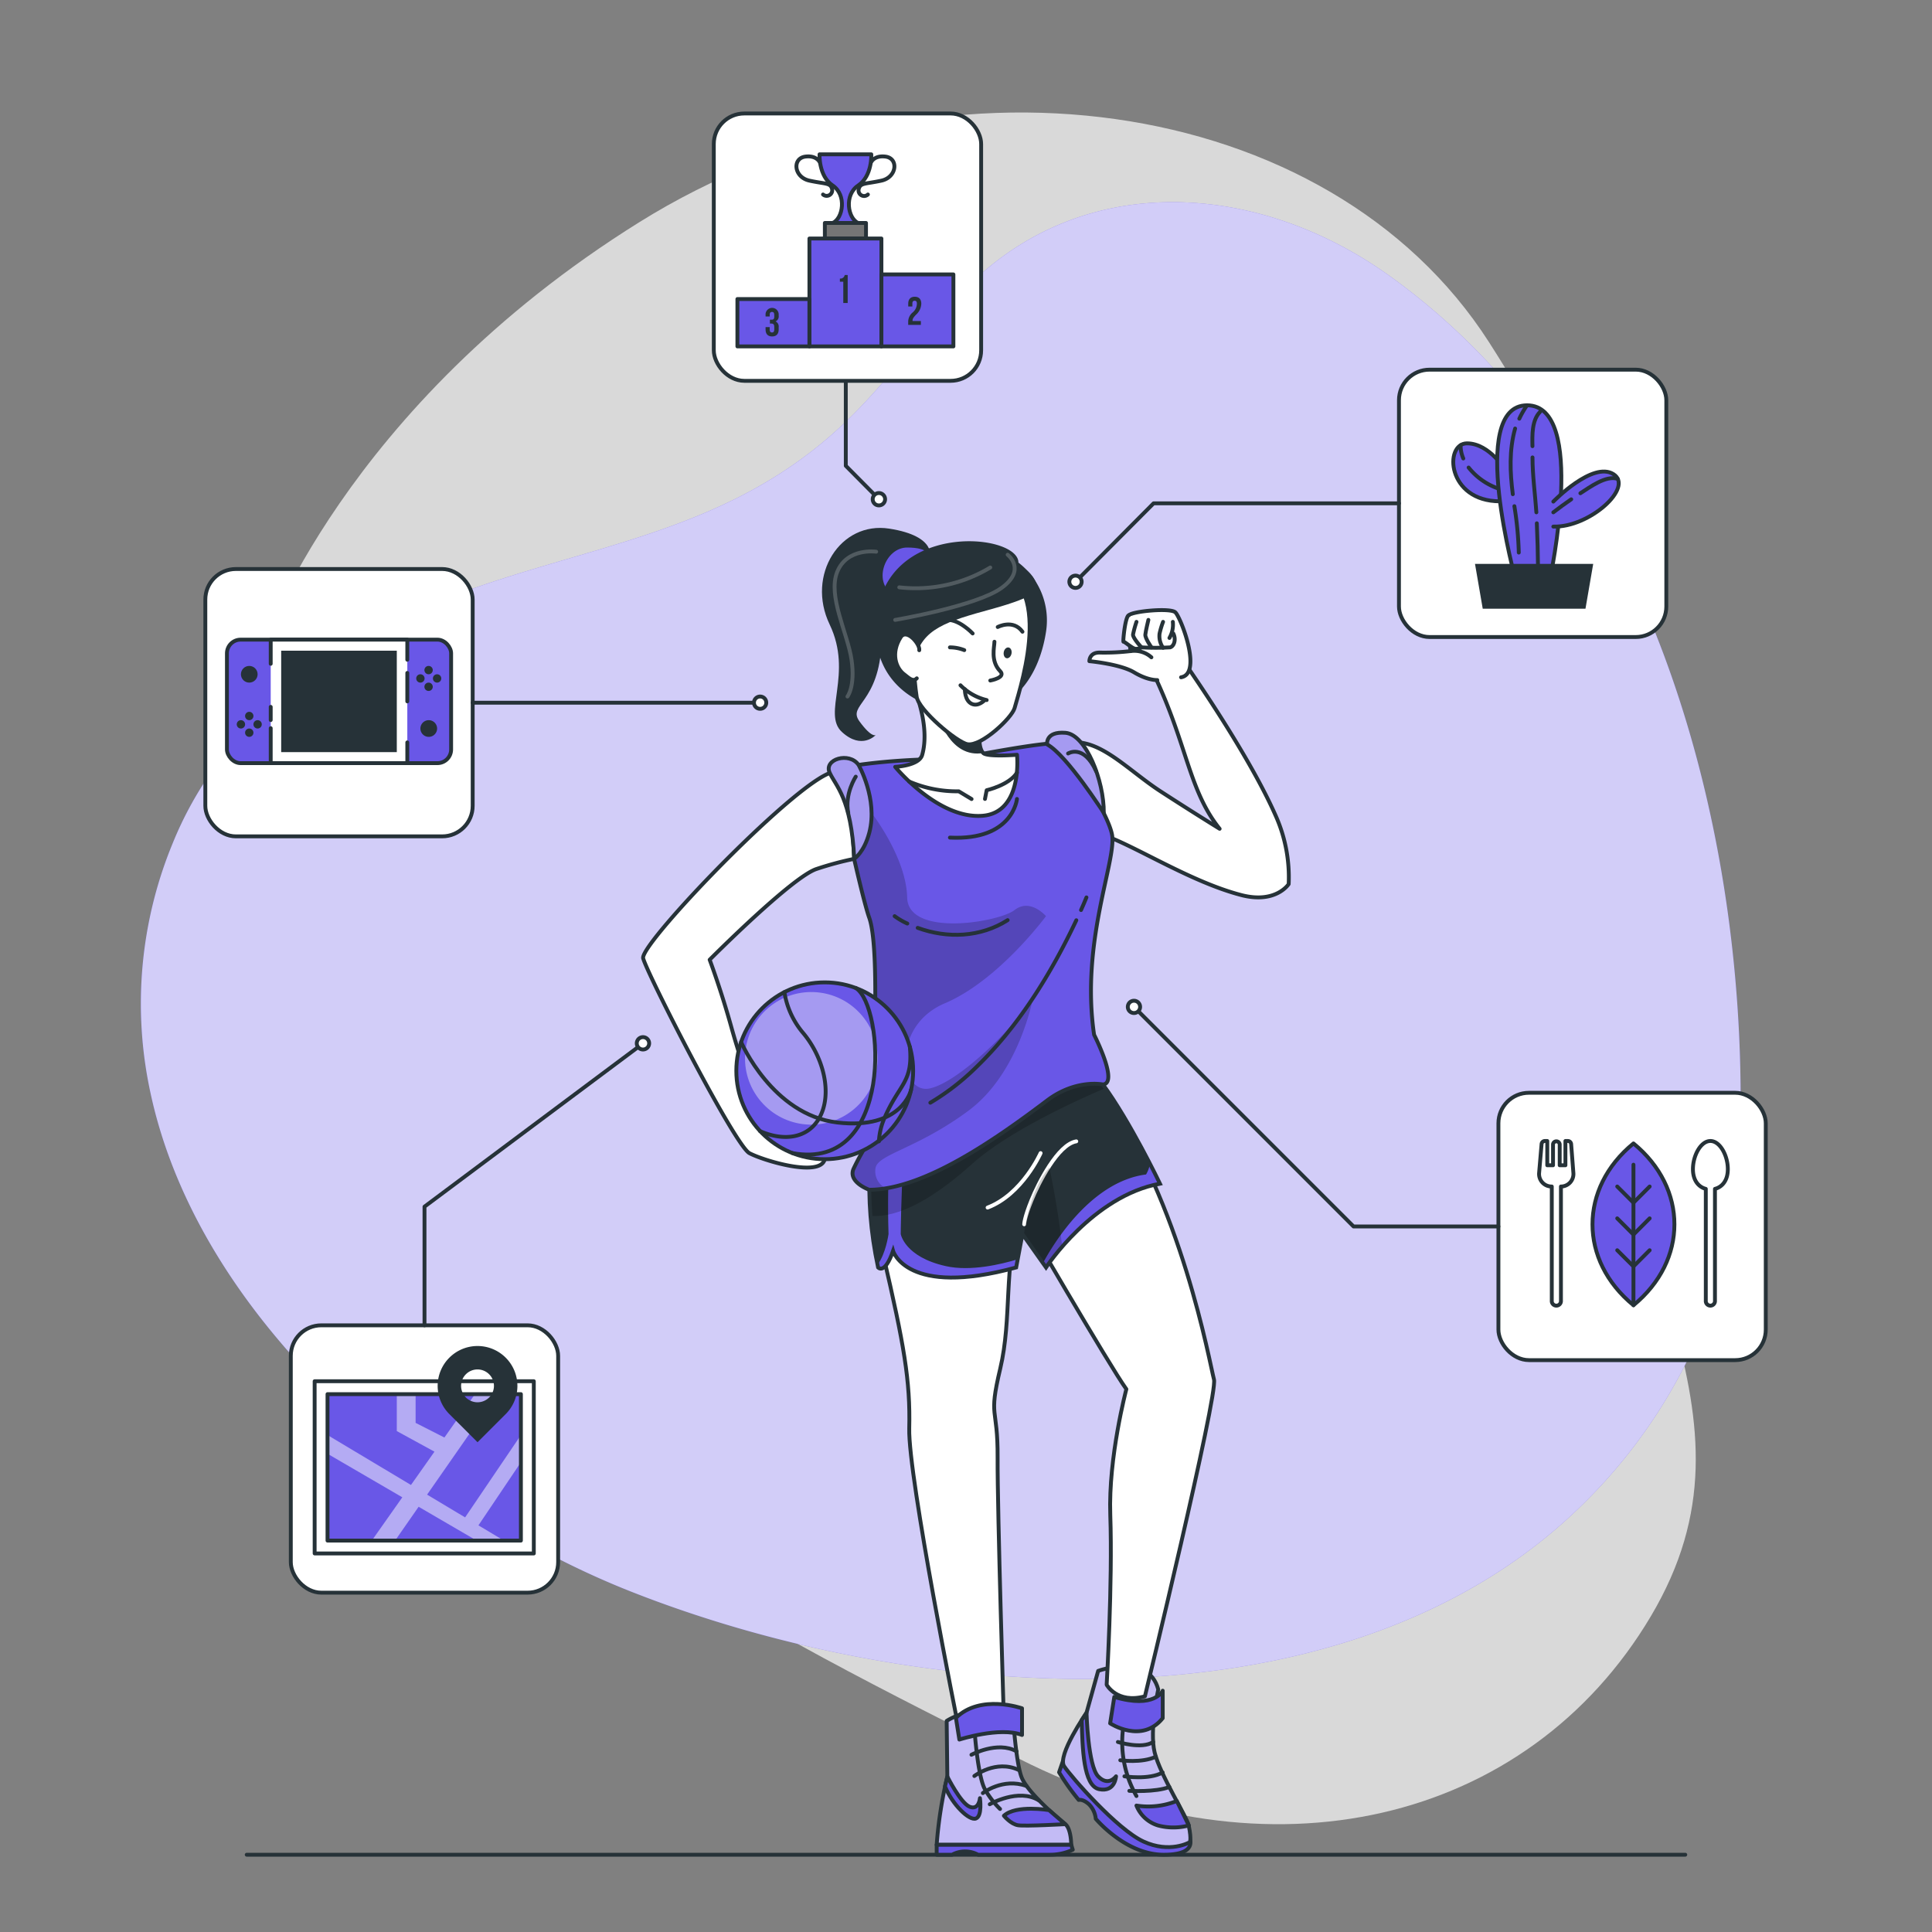 <svg xmlns="http://www.w3.org/2000/svg" xmlns:xlink="http://www.w3.org/1999/xlink" viewBox="0 0 500 500"><rect x="0" y="0" width="500" height="500" fill="#808080" stroke="none"/><defs><clipPath id="freepik--clip-path--inject-16"><rect x="90.84" y="354.72" width="37.9" height="50.05" transform="translate(489.53 269.96) rotate(90)" style="fill:#6957E7;stroke:#263238;stroke-linecap:round;stroke-linejoin:round"></rect></clipPath><clipPath id="freepik--clip-path-2--inject-16"><path d="M284.2,432.43s13-4.79,15.55,4.79c0,0-2.32,10.55-.93,16.31s8.38,16.79,8.82,18.89c.84,4.09.2,4.37.2,4.37s-5.09,2.94-11.92-.21-18.68-16.7-20.53-19.49,5.8-13.83,5.8-13.83Z" style="fill:#fff;stroke:#263238;stroke-linecap:round;stroke-linejoin:round"></path></clipPath><clipPath id="freepik--clip-path-3--inject-16"><path d="M235.31,267.16s-16.15,23.2-8.06,60.86c0,0,1.7,2,3.88-4.29,0,0,3.46,12.07,31.85,4.29l1.63-8.64,6.1,8.64s12.13-18.53,29.49-21.69c0,0-7.74-16.13-14.77-25.67l-5.84-17.45Z" style="fill:#263238;stroke:#263238;stroke-miterlimit:10"></path></clipPath><clipPath id="freepik--clip-path-4--inject-16"><path d="M245,445.38s5.54-3.95,17-3.16c0,0,.83,13.75,2.39,17.75s9.78,10.93,11.31,12.12,1.53,5.34,1.53,5.34H242.41a110.26,110.26,0,0,1,2.76-17.66Z" style="fill:#fff;stroke:#263238;stroke-linecap:round;stroke-linejoin:round"></path></clipPath><clipPath id="freepik--clip-path-5--inject-16"><path d="M274.65,192.39s11.83,17,13.13,23.55-8.19,27.72-4.63,51.85c0,0,6.44,12.56,2.28,12.87,0,0-7-1.5-14.48,4.17-12.51,9.45-31.62,23.08-46,23.08,0,0-5.68-2-4-5.54a62.76,62.76,0,0,1,4-7.12s3.54-47.87,0-57.76c-1.24-3.46-3.91-15.24-3.91-15.24-.55-16.67-4.38-23.29-4.38-23.29s9.86-2.54,30.84-2.58C247.53,196.38,270.87,191.69,274.65,192.39Z" style="fill:#6957E7;stroke:#263238;stroke-linecap:round;stroke-linejoin:round"></path></clipPath><clipPath id="freepik--clip-path-6--inject-16"><path d="M271,192.65s-.54-3.42,4.74-3,10,12.38,9.92,20.73C285.61,210.35,276.16,195.48,271,192.65Z" style="fill:#6957E7;stroke:#263238;stroke-linecap:round;stroke-linejoin:round"></path></clipPath><clipPath id="freepik--clip-path-7--inject-16"><path d="M221.08,222.25s2.56-1.64,3.9-6.78c2.27-8.7-2.78-17.51-2.78-17.51-2.4-3.46-9.07-1.49-7.49,2S220.29,206.47,221.08,222.25Z" style="fill:#6957E7;stroke:#263238;stroke-linecap:round;stroke-linejoin:round"></path></clipPath></defs><g id="freepik--background-simple--inject-16"><path d="M67.93,167.09s-27.88,72,11.3,144.5S199.11,422.39,263.7,455.14s131.66,16.8,163.53-36.84-11.84-91.93-11.9-168.42,11.45-96.74-30-161.36-143.06-78.93-219.9-31S67.93,167.09,67.93,167.09Z" style="fill:#fff;opacity:0.7"></path><path d="M38.92,282.72a108.62,108.62,0,0,1,5.78-64.5c11.56-28.56,36.37-48.85,64.18-60.69C149.28,140.32,189,140,221.79,106.28c10.13-10.4,18.64-22.31,29-32.49,30.52-30,75.19-26.4,108.55-2.58,69.59,49.69,94.62,148.11,90.75,229.47-1.74,36.51-19.17,70.49-46.76,94.45-62.4,54.18-168.36,45.06-240,16.78C109.83,390.82,51.47,341.62,38.92,282.72Z" style="fill:#6957E7"></path><path d="M38.92,282.72a108.62,108.62,0,0,1,5.78-64.5c11.56-28.56,36.37-48.85,64.18-60.69C149.28,140.32,189,140,221.79,106.28c10.13-10.4,18.64-22.31,29-32.49,30.52-30,75.19-26.4,108.55-2.58,69.59,49.69,94.62,148.11,90.75,229.47-1.74,36.51-19.17,70.49-46.76,94.45-62.4,54.18-168.36,45.06-240,16.78C109.83,390.82,51.47,341.62,38.92,282.72Z" style="fill:#fff;opacity:0.7"></path></g><g id="freepik--Floor--inject-16"><line x1="63.85" y1="480" x2="436.15" y2="480" style="fill:none;stroke:#263238;stroke-linecap:round;stroke-linejoin:round"></line></g><g id="freepik--Icons--inject-16"><polyline points="218.89 97.56 218.89 120.55 227.46 129.19" style="fill:none;stroke:#263238;stroke-linecap:round;stroke-linejoin:round"></polyline><path d="M229.06,129.19a1.6,1.6,0,1,1-1.6-1.59A1.6,1.6,0,0,1,229.06,129.19Z" style="fill:#fff;stroke:#263238;stroke-linecap:round;stroke-linejoin:round"></path><rect x="184.73" y="29.37" width="69.19" height="69.19" rx="7.9" style="fill:#fff;stroke:#263238;stroke-linecap:round;stroke-linejoin:round"></rect><rect x="362.05" y="95.67" width="69.19" height="69.19" rx="7.9" style="fill:#fff;stroke:#263238;stroke-linecap:round;stroke-linejoin:round"></rect><polyline points="362.05 130.26 298.55 130.26 278.34 150.56" style="fill:none;stroke:#263238;stroke-linecap:round;stroke-linejoin:round"></polyline><path d="M279.93,150.56a1.59,1.59,0,1,1-1.59-1.59A1.59,1.59,0,0,1,279.93,150.56Z" style="fill:#fff;stroke:#263238;stroke-linecap:round;stroke-linejoin:round"></path><rect x="387.79" y="282.81" width="69.19" height="69.19" rx="7.9" style="fill:#fff;stroke:#263238;stroke-linecap:round;stroke-linejoin:round"></rect><polyline points="387.79 317.41 350.3 317.41 293.47 260.58" style="fill:none;stroke:#263238;stroke-linecap:round;stroke-linejoin:round"></polyline><path d="M295.06,260.58a1.59,1.59,0,1,1-1.59-1.59A1.59,1.59,0,0,1,295.06,260.58Z" style="fill:#fff;stroke:#263238;stroke-linecap:round;stroke-linejoin:round"></path><rect x="75.26" y="342.99" width="69.19" height="69.19" rx="7.9" style="fill:#fff;stroke:#263238;stroke-linecap:round;stroke-linejoin:round"></rect><polyline points="109.86 342.99 109.86 312.28 166.43 270.02" style="fill:none;stroke:#263238;stroke-linecap:round;stroke-linejoin:round"></polyline><path d="M168,270a1.6,1.6,0,1,1-1.6-1.59A1.6,1.6,0,0,1,168,270Z" style="fill:#fff;stroke:#263238;stroke-linecap:round;stroke-linejoin:round"></path><rect x="53.14" y="147.26" width="69.19" height="69.19" rx="7.9" style="fill:#fff;stroke:#263238;stroke-linecap:round;stroke-linejoin:round"></rect><line x1="122.33" y1="181.86" x2="196.72" y2="181.86" style="fill:none;stroke:#263238;stroke-linecap:round;stroke-linejoin:round"></line><path d="M198.31,181.86a1.59,1.59,0,1,1-1.59-1.6A1.59,1.59,0,0,1,198.31,181.86Z" style="fill:#fff;stroke:#263238;stroke-linecap:round;stroke-linejoin:round"></path><rect x="58.73" y="165.54" width="58.02" height="31.96" rx="3.54" style="fill:#6957E7;stroke:#263238;stroke-linecap:round;stroke-linejoin:round"></rect><rect x="70.06" y="165.54" width="35.35" height="31.96" style="fill:#fff"></rect><line x1="70.06" y1="186.35" x2="70.06" y2="182.94" style="fill:#fff;stroke:#263238;stroke-linecap:round;stroke-linejoin:round"></line><polyline points="105.41 192.13 105.41 197.5 70.06 197.5 70.06 188.45" style="fill:none;stroke:#263238;stroke-linecap:round;stroke-linejoin:round"></polyline><line x1="105.41" y1="174.15" x2="105.41" y2="181.52" style="fill:#fff;stroke:#263238;stroke-linecap:round;stroke-linejoin:round"></line><polyline points="70.06 171.79 70.06 165.54 105.41 165.54 105.41 170.74" style="fill:none;stroke:#263238;stroke-linecap:round;stroke-linejoin:round"></polyline><path d="M113.12,188.54a2.16,2.16,0,1,1-2.16-2.16A2.16,2.16,0,0,1,113.12,188.54Z" style="fill:#263238"></path><path d="M112,173.42a1.08,1.08,0,1,1-1.08-1.08A1.08,1.08,0,0,1,112,173.42Z" style="fill:#263238"></path><path d="M112,177.74a1.08,1.08,0,1,1-1.08-1.08A1.08,1.08,0,0,1,112,177.74Z" style="fill:#263238"></path><path d="M113.12,176.66a1.08,1.08,0,0,1,0-2.16,1.08,1.08,0,0,1,0,2.16Z" style="fill:#263238"></path><path d="M108.8,176.66a1.08,1.08,0,0,1,0-2.16,1.08,1.08,0,0,1,0,2.16Z" style="fill:#263238"></path><circle cx="64.51" cy="174.5" r="2.16" style="fill:#263238"></circle><path d="M63.43,189.62a1.08,1.08,0,1,1,2.16,0,1.08,1.08,0,0,1-2.16,0Z" style="fill:#263238"></path><path d="M63.43,185.3a1.08,1.08,0,1,1,2.16,0,1.08,1.08,0,0,1-2.16,0Z" style="fill:#263238"></path><path d="M62.35,186.38a1.08,1.08,0,1,1-1.08,1.08A1.08,1.08,0,0,1,62.35,186.38Z" style="fill:#263238"></path><path d="M66.67,186.38a1.08,1.08,0,1,1-1.08,1.08A1.08,1.08,0,0,1,66.67,186.38Z" style="fill:#263238"></path><rect x="72.77" y="168.4" width="29.92" height="26.25" style="fill:#263238"></rect><path d="M389.82,122s-4.24-7.28-10.18-7.26-5.23,15,8.56,15Z" style="fill:#6957E7;stroke:#263238;stroke-linecap:round;stroke-linejoin:round"></path><path d="M392.37,150.56s-12.73-45.67,2.83-45.67,5.94,44.88,5.94,44.88Z" style="fill:#6957E7;stroke:#263238;stroke-linecap:round;stroke-linejoin:round"></path><path d="M402,129.81s10.18-10.5,15.56-7.1-6.22,13.85-15.56,13.57" style="fill:#6957E7;stroke:#263238;stroke-linecap:round;stroke-linejoin:round"></path><path d="M391.92,131a89,89,0,0,1,1.14,12" style="fill:none;stroke:#263238;stroke-linecap:round;stroke-linejoin:round"></path><path d="M392.11,110.9c-1.56,5.57-1.32,11.34-.6,17" style="fill:none;stroke:#263238;stroke-linecap:round;stroke-linejoin:round"></path><path d="M395.2,104.89a23,23,0,0,0-2,3.46" style="fill:none;stroke:#263238;stroke-linecap:round;stroke-linejoin:round"></path><path d="M397.73,135.43c.17,3.86.28,7.73.31,11.6" style="fill:none;stroke:#263238;stroke-linecap:round;stroke-linejoin:round"></path><path d="M396.61,118.38c0,4.76.68,9.47,1,14.21" style="fill:none;stroke:#263238;stroke-linecap:round;stroke-linejoin:round"></path><path d="M398.54,106.62c-2.12,2.18-2,6-1.94,8.85" style="fill:none;stroke:#263238;stroke-linecap:round;stroke-linejoin:round"></path><path d="M409,127.65c2.37-1.51,6.64-4.73,9.66-3.72" style="fill:none;stroke:#263238;stroke-linecap:round;stroke-linejoin:round"></path><path d="M402,132.59c1.51-1.17,3.06-2.29,4.63-3.37" style="fill:none;stroke:#263238;stroke-linecap:round;stroke-linejoin:round"></path><path d="M380.08,121a16.87,16.87,0,0,0,7.39,5.33" style="fill:none;stroke:#263238;stroke-linecap:round;stroke-linejoin:round"></path><path d="M378,115.23a8.58,8.58,0,0,0,.7,3.42" style="fill:none;stroke:#263238;stroke-linecap:round;stroke-linejoin:round"></path><polygon points="410.32 157.53 383.73 157.53 381.73 145.94 412.32 145.94 410.32 157.53" style="fill:#263238"></polygon><path d="M225.11,42.75s.5-2.63,4-2.23,3.06,5.34-1,6.23-5.4.53-5.84,2.06a1.44,1.44,0,0,0,2.34,1.53" style="fill:none;stroke:#263238;stroke-linecap:round;stroke-linejoin:round"></path><path d="M212.48,42.75s-.5-2.63-4-2.23-3.07,5.34,1,6.23,5.4.53,5.83,2.06A1.44,1.44,0,0,1,213,50.34" style="fill:none;stroke:#263238;stroke-linecap:round;stroke-linejoin:round"></path><path d="M222.1,48c3.68-2.46,3.39-8.06,3.39-8.06H212.1s-.29,5.6,3.39,8.06,2.71,8.51,0,9.72h6.61C219.39,56.49,218.41,50.45,222.1,48Z" style="fill:#6957E7;stroke:#263238;stroke-linecap:round;stroke-linejoin:round"></path><rect x="213.47" y="57.7" width="10.65" height="4.03" style="fill:#757575;stroke:#263238;stroke-linecap:round;stroke-linejoin:round"></rect><rect x="209.48" y="61.73" width="18.63" height="27.92" style="fill:#6957E7;stroke:#263238;stroke-linecap:round;stroke-linejoin:round"></rect><rect x="228.11" y="71.02" width="18.63" height="18.63" style="fill:#6957E7;stroke:#263238;stroke-linecap:round;stroke-linejoin:round"></rect><rect x="190.84" y="77.39" width="18.63" height="12.26" style="fill:#6957E7;stroke:#263238;stroke-linecap:round;stroke-linejoin:round"></rect><path d="M217.36,72.09a1.12,1.12,0,0,0,1.25-.91h.77v7.23h-1.14V72.9h-.88Z" style="fill:#263238"></path><path d="M236.71,77.83c-.36,0-.59.2-.59.72v.77h-1.07v-.7c0-1.16.58-1.82,1.69-1.82s1.69.66,1.69,1.82a4,4,0,0,1-1.4,2.86c-.67.72-.86,1.06-.86,1.45a.76.76,0,0,0,0,.15h2.15v1h-3.28v-.89a3.15,3.15,0,0,1,1.13-2.31,3,3,0,0,0,1.12-2.26C237.3,78,237.07,77.83,236.71,77.83Z" style="fill:#263238"></path><path d="M200.38,81.55c0-.65-.23-.82-.59-.82s-.59.19-.59.71v.47h-1.07v-.4a1.7,1.7,0,1,1,3.39,0v.19a1.4,1.4,0,0,1-.8,1.48v0a1.46,1.46,0,0,1,.8,1.51v.56c0,1.16-.58,1.82-1.7,1.82s-1.69-.66-1.69-1.82v-.6h1.07v.68c0,.51.23.71.59.71s.59-.18.59-.82v-.57c0-.67-.23-.91-.74-.91h-.39v-1h.45c.42,0,.68-.18.68-.76Z" style="fill:#263238"></path><rect x="81.43" y="357.46" width="56.72" height="44.57" style="fill:none;stroke:#263238;stroke-linecap:round;stroke-linejoin:round"></rect><rect x="90.84" y="354.72" width="37.9" height="50.05" transform="translate(489.53 269.96) rotate(90)" style="fill:#6957E7"></rect><g style="clip-path:url(#freepik--clip-path--inject-16)"><polygon points="134.81 378.43 134.81 371.39 120.37 392.7 110.53 386.81 128.64 360.8 122.92 360.8 115.01 372.03 107.56 368.24 107.56 360.8 102.69 360.8 102.69 370.36 112.44 375.69 106.36 384.31 84.76 371.39 84.76 376.23 104.12 387.5 96.23 398.7 102.25 398.7 108.34 389.95 123.36 398.7 130.4 398.7 123.82 394.76 134.81 378.43" style="fill:#fff;opacity:0.5"></polygon></g><rect x="90.84" y="354.72" width="37.9" height="50.05" transform="translate(489.53 269.96) rotate(90)" style="fill:none;stroke:#263238;stroke-linecap:round;stroke-linejoin:round"></rect><path d="M130.88,351.37h0a10.31,10.31,0,0,0-14.59,0h0a10.31,10.31,0,0,0,0,14.59l7.3,7.29,7.29-7.29A10.31,10.31,0,0,0,130.88,351.37Zm-4.29,10.29h0a4.25,4.25,0,1,1,0-6h0A4.24,4.24,0,0,1,126.59,361.66Z" style="fill:#263238"></path><path d="M422.74,295.92h0c-14.14,11.56-14.14,30.31,0,41.87h0C436.87,326.23,436.87,307.48,422.74,295.92Z" style="fill:#6957E7;stroke:#263238;stroke-linecap:round;stroke-linejoin:round"></path><line x1="422.74" y1="337.79" x2="422.74" y2="301.42" style="fill:none;stroke:#263238;stroke-linecap:round;stroke-linejoin:round"></line><polyline points="426.93 307.07 422.74 311.26 418.54 307.07" style="fill:none;stroke:#263238;stroke-linecap:round;stroke-linejoin:round"></polyline><polyline points="426.93 315.31 422.74 319.51 418.54 315.31" style="fill:none;stroke:#263238;stroke-linecap:round;stroke-linejoin:round"></polyline><polyline points="426.93 323.56 422.74 327.75 418.54 323.56" style="fill:none;stroke:#263238;stroke-linecap:round;stroke-linejoin:round"></polyline><path d="M447.16,302.57c0-3.47-2-7.28-4.51-7.28s-4.52,3.81-4.52,7.28c0,2.89,1.42,4.61,3.33,5.11V336.6a1.19,1.19,0,1,0,2.37,0V307.68C445.75,307.18,447.16,305.46,447.16,302.57Z" style="fill:none;stroke:#263238;stroke-linecap:round;stroke-linejoin:round"></path><path d="M406.61,296.08a.86.86,0,0,0-.86-.79h-.62v6.28h-1.48v-5.42a.87.87,0,0,0-1.73,0v5.42h-1.49v-6.28h-.61a.86.86,0,0,0-.86.79l-.64,7.48a3.24,3.24,0,0,0,3.22,3.51h.06V336.6a1.19,1.19,0,1,0,2.37,0V307.07h0a3.24,3.24,0,0,0,3.22-3.51Z" style="fill:none;stroke:#263238;stroke-linecap:round;stroke-linejoin:round"></path></g><g id="freepik--Character--inject-16"><path d="M275.09,455.74l-1,2.93a59.22,59.22,0,0,0,5.08,7.15s1-.33,2.65,1.12a6.13,6.13,0,0,1,1.76,3.76s7.63,9.17,17.33,9.3,6.77-4.75,6.77-4.75Z" style="fill:#6957E7;stroke:#263238;stroke-linecap:round;stroke-linejoin:round"></path><path d="M284.2,432.43s13-4.79,15.55,4.79c0,0-2.32,10.55-.93,16.31s8.38,16.79,8.82,18.89c.84,4.09.2,4.37.2,4.37s-5.09,2.94-11.92-.21-18.68-16.7-20.53-19.49,5.8-13.83,5.8-13.83Z" style="fill:#fff"></path><g style="clip-path:url(#freepik--clip-path-2--inject-16)"><path d="M284.2,432.43s13-4.79,15.55,4.79c0,0-2.32,10.55-.93,16.31s8.38,16.79,8.82,18.89c.84,4.09.2,4.37.2,4.37s-5.09,2.94-11.92-.21-18.68-16.7-20.53-19.49,5.8-13.83,5.8-13.83Z" style="fill:#6957E7;opacity:0.4"></path></g><path d="M284.2,432.43s13-4.79,15.55,4.79c0,0-2.32,10.55-.93,16.31s8.38,16.79,8.82,18.89c.84,4.09.2,4.37.2,4.37s-5.09,2.94-11.92-.21-18.68-16.7-20.53-19.49,5.8-13.83,5.8-13.83Z" style="fill:none;stroke:#263238;stroke-linecap:round;stroke-linejoin:round"></path><path d="M281.19,443.26s.35,13.67,3,16.45,4.64,0,4.64,0-.23,4.17-4.37,3.33-4.31-10.74-4.52-17.86Z" style="fill:#6957E7;stroke:#263238;stroke-linecap:round;stroke-linejoin:round"></path><path d="M290.85,446a28.23,28.23,0,0,0,3.26,18.81" style="fill:none;stroke:#263238;stroke-linecap:round;stroke-linejoin:round"></path><path d="M294.11,467.28a8.76,8.76,0,0,0,5.56,5.14,15.47,15.47,0,0,0,8,0l-3.12-6.33A19.88,19.88,0,0,1,294.11,467.28Z" style="fill:#6957E7;stroke:#263238;stroke-linecap:round;stroke-linejoin:round"></path><path d="M292.27,463.47s6.8.4,10.35-1" style="fill:none;stroke:#263238;stroke-linecap:round;stroke-linejoin:round"></path><path d="M291,459.71s6.35,1,9.9-1" style="fill:none;stroke:#263238;stroke-linecap:round;stroke-linejoin:round"></path><path d="M289.93,455.55s5.57.81,9.2-.92" style="fill:none;stroke:#263238;stroke-linecap:round;stroke-linejoin:round"></path><path d="M289.31,450.82s6.19,1.95,9.13,0" style="fill:none;stroke:#263238;stroke-linecap:round;stroke-linejoin:round"></path><path d="M288.38,439.16,287.3,446s8.19,5.41,13.61-1.34l0-7.11S298.88,442.31,288.38,439.16Z" style="fill:#6957E7;stroke:#263238;stroke-linecap:round;stroke-linejoin:round"></path><path d="M235.31,267.16s-12,34.93-6.69,57.82,7,32.28,6.69,44.72S248,446.81,248,446.81h11.86s-1.76-56-1.68-69.57-2.45-9.86.67-23,.8-26.38,5.12-40.62c0,0,23.31,40.09,27.53,45.89,0,0-4.69,17.61-4.16,32.58.61,17.53-.94,43.92-.94,43.92s2.65,4.95,9.9,3c0,0,18.94-78.11,17.88-82s-8.44-46.14-28.71-74.19c0,0-3.46-11.94-5.84-19.58Z" style="fill:#fff;stroke:#263238;stroke-linecap:round;stroke-linejoin:round"></path><path d="M235.31,267.16s-16.15,23.2-8.06,60.86c0,0,1.7,2,3.88-4.29,0,0,3.46,12.07,31.85,4.29l1.63-8.64,6.1,8.64s12.13-18.53,29.49-21.69c0,0-7.74-16.13-14.77-25.67l-5.84-17.45Z" style="fill:#263238"></path><g style="clip-path:url(#freepik--clip-path-3--inject-16)"><path d="M265.06,316.85s0-1.56,1.87-6.17c1.79-4.46,6.86-14.51,11.61-15.3" style="fill:none;stroke:#fff;stroke-linecap:round;stroke-linejoin:round"></path><path d="M269.31,298.42s-4.75,10.68-13.72,14.1" style="fill:none;stroke:#fff;stroke-linecap:round;stroke-linejoin:round"></path><path d="M263.38,325.9,263,328c-28.39,7.78-31.85-4.28-31.85-4.28C229,330,227.25,328,227.25,328c-.05-.23-.1-.47-.14-.7,2.16-2.84,2.84-7.93,2.84-7.93-1-32.64,4.74-43.89,4.74-43.89h3.17c-4.55,7.74-4.75,43.89-4.75,43.89s1,5.93,11.67,8.3C251.16,329.11,259.15,327.19,263.38,325.9Z" style="fill:#6957E7"></path><path d="M300.21,306.33C282.84,309.5,270.72,328,270.72,328l-.8-1.12h0c2.48-4.61,12.24-21.07,26.68-22.93a7.79,7.79,0,0,0,1-2.79C299.22,304.26,300.21,306.33,300.21,306.33Z" style="fill:#6957E7"></path><path d="M271.58,302.15s2.22,10.2,3.3,20.52a54.24,54.24,0,0,0-4.16,5.35l-5.78-8.18C265.54,315.35,267.19,307.22,271.58,302.15Z" style="opacity:0.2"></path><path d="M286.1,281.57c-7.32,3.13-25.17,11.23-34.46,19.6s-18.66,14.1-26.36,13.49c-2.35-29.71,10-47.49,10-47.49l44.28-4,5.85,17.45Z" style="opacity:0.2"></path></g><path d="M235.31,267.16s-16.15,23.2-8.06,60.86c0,0,1.7,2,3.88-4.29,0,0,3.46,12.07,31.85,4.29l1.63-8.64,6.1,8.64s12.13-18.53,29.49-21.69c0,0-7.74-16.13-14.77-25.67l-5.84-17.45Z" style="fill:none;stroke:#263238;stroke-miterlimit:10"></path><path d="M245,445.38s5.54-3.95,17-3.16c0,0,.83,13.75,2.39,17.75s9.78,10.93,11.31,12.12,1.53,5.34,1.53,5.34H242.41a110.26,110.26,0,0,1,2.76-17.66Z" style="fill:#fff"></path><g style="clip-path:url(#freepik--clip-path-4--inject-16)"><path d="M245,445.38s5.54-3.95,17-3.16c0,0,.83,13.75,2.39,17.75s9.78,10.93,11.31,12.12,1.53,5.34,1.53,5.34H242.41a110.26,110.26,0,0,1,2.76-17.66Z" style="fill:#6957E7;opacity:0.4"></path></g><path d="M245,445.38s5.54-3.95,17-3.16c0,0,.83,13.75,2.39,17.75s9.78,10.93,11.31,12.12,1.53,5.34,1.53,5.34H242.41a110.26,110.26,0,0,1,2.76-17.66Z" style="fill:none;stroke:#263238;stroke-linecap:round;stroke-linejoin:round"></path><path d="M245.17,459.77s3.43,6.91,5.81,7.83,2.63-2.24,2.63-2.24.66,4.62-1.05,5.27-6.09-3.59-8-8.32Z" style="fill:#6957E7;stroke:#263238;stroke-linecap:round;stroke-linejoin:round"></path><path d="M252.16,447.16s.83,12.66,2.79,16a23.13,23.13,0,0,0,3.86,5" style="fill:none;stroke:#263238;stroke-linecap:round;stroke-linejoin:round"></path><path d="M259.81,469.91s1.75,2.18,3.69,2.47,12.19-.29,12.19-.29l-4.18-3.62S263,467,259.81,469.91Z" style="fill:#6957E7;stroke:#263238;stroke-linecap:round;stroke-linejoin:round"></path><path d="M256.15,466.94s7.43-4.26,12.71-1" style="fill:none;stroke:#263238;stroke-linecap:round;stroke-linejoin:round"></path><path d="M254.36,464.05s5.18-4.05,11.3-1.83" style="fill:none;stroke:#263238;stroke-linecap:round;stroke-linejoin:round"></path><path d="M252.16,459.63s5.58-4.33,11.46-1.57" style="fill:none;stroke:#263238;stroke-linecap:round;stroke-linejoin:round"></path><path d="M251.41,454.13s6.76-3.64,11.68-.88" style="fill:none;stroke:#263238;stroke-linecap:round;stroke-linejoin:round"></path><path d="M242.41,477.43V480h4a7,7,0,0,1,6.7,0h18.79a13.6,13.6,0,0,0,5.73-1.29l-.39-1.28Z" style="fill:#6957E7;stroke:#263238;stroke-linecap:round;stroke-linejoin:round"></path><path d="M247.39,444.59l.89,5.61s10.45-3.39,16.22-1.19v-6.9S253.75,438.33,247.39,444.59Z" style="fill:#6957E7;stroke:#263238;stroke-linecap:round;stroke-linejoin:round"></path><path d="M216.86,200c-4.85-4-51.4,44.05-50.41,48s23.74,48.46,27.5,50.44,18.35,6.34,19.49,1.58l-14.33-7.69S194,282.72,189.32,266c-2.66-9.64-5.66-17.62-5.66-17.62s21.36-21.48,27.69-23.5a84.07,84.07,0,0,1,9.73-2.62S223.36,205.38,216.86,200Z" style="fill:#fff;stroke:#263238;stroke-linecap:round;stroke-linejoin:round"></path><path d="M274.65,192.72c8.8-3.11,16.43,6.06,25.73,12.1,8.35,5.42,15.26,9.67,15.26,9.67-8.64-10.78-8.41-23.75-19.1-44.12l6.82-3.42s18.83,26.06,26.81,44.21a39,39,0,0,1,3.34,17.64s-3.31,5.18-12.28,2.84c-14.23-3.69-30.07-14.48-38-16.24Z" style="fill:#fff;stroke:#263238;stroke-linecap:round;stroke-linejoin:round"></path><path d="M274.65,192.39s11.83,17,13.13,23.55-8.19,27.72-4.63,51.85c0,0,6.44,12.56,2.28,12.87,0,0-7-1.5-14.48,4.17-12.51,9.45-31.62,23.08-46,23.08,0,0-5.68-2-4-5.54a62.76,62.76,0,0,1,4-7.12s3.54-47.87,0-57.76c-1.24-3.46-3.91-15.24-3.91-15.24-.55-16.67-4.38-23.29-4.38-23.29s9.86-2.54,30.84-2.58C247.53,196.38,270.87,191.69,274.65,192.39Z" style="fill:#6957E7"></path><g style="clip-path:url(#freepik--clip-path-5--inject-16)"><path d="M267.33,258.29s-3.52,19.42-16.72,29.18-23.11,11.16-24,14.68a4.91,4.91,0,0,0,2.67,5.39,27,27,0,0,1-4.32.37s-5.68-2-4-5.54a64.55,64.55,0,0,1,4-7.12s3.55-47.86,0-57.75c-1.24-3.47-3.9-15.24-3.9-15.24a94.78,94.78,0,0,0-.86-10.25,17.16,17.16,0,0,1,5.34-1.65s9,11.5,9.23,21.89,23.73,6.44,27.8,3.27,8.13,1.58,8.13,1.58-12.22,16.64-26.2,22.56-11.59,23.85-3.75,22S263.08,265.14,267.33,258.29Z" style="opacity:0.2"></path></g><path d="M274.65,192.39s11.83,17,13.13,23.55-8.19,27.72-4.63,51.85c0,0,6.44,12.56,2.28,12.87,0,0-7-1.5-14.48,4.17-12.51,9.45-31.62,23.08-46,23.08,0,0-5.68-2-4-5.54a62.76,62.76,0,0,1,4-7.12s3.54-47.87,0-57.76c-1.24-3.46-3.91-15.24-3.91-15.24-.55-16.67-4.38-23.29-4.38-23.29s9.86-2.54,30.84-2.58C247.53,196.38,270.87,191.69,274.65,192.39Z" style="fill:none;stroke:#263238;stroke-linecap:round;stroke-linejoin:round"></path><path d="M271,192.65s-.54-3.42,4.74-3,10,12.38,9.92,20.73C285.61,210.35,276.16,195.48,271,192.65Z" style="fill:#6957E7"></path><g style="clip-path:url(#freepik--clip-path-6--inject-16)"><path d="M271,192.65s-.54-3.42,4.74-3,10,12.38,9.92,20.73C285.61,210.35,276.16,195.48,271,192.65Z" style="fill:#fff;opacity:0.4"></path></g><path d="M271,192.65s-.54-3.42,4.74-3,10,12.38,9.92,20.73C285.61,210.35,276.16,195.48,271,192.65Z" style="fill:none;stroke:#263238;stroke-linecap:round;stroke-linejoin:round"></path><path d="M221.08,222.25s2.56-1.64,3.9-6.78c2.27-8.7-2.78-17.51-2.78-17.51-2.4-3.46-9.07-1.49-7.49,2S220.29,206.47,221.08,222.25Z" style="fill:#6957E7"></path><g style="clip-path:url(#freepik--clip-path-7--inject-16)"><path d="M221.08,222.25s2.56-1.64,3.9-6.78c2.27-8.7-2.78-17.51-2.78-17.51-2.4-3.46-9.07-1.49-7.49,2S220.29,206.47,221.08,222.25Z" style="fill:#fff;opacity:0.4"></path></g><path d="M221.08,222.25s2.56-1.64,3.9-6.78c2.27-8.7-2.78-17.51-2.78-17.51-2.4-3.46-9.07-1.49-7.49,2S220.29,206.47,221.08,222.25Z" style="fill:none;stroke:#263238;stroke-linecap:round;stroke-linejoin:round"></path><path d="M278.55,238.16C272,252,263.6,265.68,252.45,276.38a62.06,62.06,0,0,1-11.68,9" style="fill:none;stroke:#263238;stroke-linecap:round;stroke-linejoin:round"></path><path d="M281.17,232.25c-.44,1.1-.92,2.19-1.4,3.27" style="fill:none;stroke:#263238;stroke-linecap:round;stroke-linejoin:round"></path><path d="M237.5,240.13c7.69,2.8,16.26,2.48,23.28-2" style="fill:none;stroke:#263238;stroke-linecap:round;stroke-linejoin:round"></path><path d="M231.53,237.1a18.23,18.23,0,0,0,3.28,1.91" style="fill:none;stroke:#263238;stroke-linecap:round;stroke-linejoin:round"></path><path d="M263.19,206.77s-1,10.81-17.35,10" style="fill:none;stroke:#263238;stroke-linecap:round;stroke-linejoin:round"></path><path d="M221.47,201s-2.95,4.45-1.94,9.39" style="fill:none;stroke:#263238;stroke-linecap:round;stroke-linejoin:round"></path><path d="M276.42,195s4-2.58,7.26,4.59" style="fill:none;stroke:#263238;stroke-linecap:round;stroke-linejoin:round"></path><circle cx="213.44" cy="277.12" r="22.88" style="fill:#6957E7;stroke:#263238;stroke-linecap:round;stroke-linejoin:round"></circle><circle cx="209.96" cy="273.91" r="17.16" transform="translate(-127.4 201.15) rotate(-40.36)" style="fill:#fff;opacity:0.4"></circle><path d="M191.8,269.68s8.08,18.84,24.89,20.82,19.1-8.48,19.1-8.48" style="fill:none;stroke:#263238;stroke-linecap:round;stroke-linejoin:round"></path><path d="M221.47,255.69c7.44,4.57,10,47.6-16.39,42.73" style="fill:none;stroke:#263238;stroke-linecap:round;stroke-linejoin:round"></path><path d="M203,256.75a21.52,21.52,0,0,0,4.7,10.41c5.41,6.33,7.9,16,4.26,22.3-2.8,4.88-8.71,6.13-15.26,3.28" style="fill:none;stroke:#263238;stroke-linecap:round;stroke-linejoin:round"></path><path d="M235.47,270.93c.85,9.28-2.78,9.59-6.53,18.32a17.52,17.52,0,0,0-1.48,6.13" style="fill:none;stroke:#263238;stroke-linecap:round;stroke-linejoin:round"></path><path d="M254.27,211.12c-11.53.92-22.6-12.66-22.6-12.66s6.25-.26,7-3.12c2.52-9-3.7-20.92-3.7-20.92s27.57,3,22.23,8.87a15.81,15.81,0,0,0-2.49,3.57c-2,4-1.1,7.18-.27,8a1.25,1.25,0,0,0,.19.15c1.61.9,8.57.32,8.57.32S264.79,210.28,254.27,211.12Z" style="fill:#fff;stroke:#263238;stroke-linecap:round;stroke-linejoin:round"></path><path d="M235.3,202.26a31.18,31.18,0,0,0,12.82,2.53l3.32,2" style="fill:none;stroke:#263238;stroke-linecap:round;stroke-linejoin:round"></path><path d="M254.91,206.77l.44-2.26s5.81-1.31,7.84-4.54" style="fill:none;stroke:#263238;stroke-linecap:round;stroke-linejoin:round"></path><path d="M254.48,194.87c-8.64,1.52-11.74-9.65-11.74-9.65s6.94-1.47,12,1.64C252.74,190.84,253.65,194,254.48,194.87Z" style="fill:#263238"></path><path d="M240.62,144.52s2.18-5.73-10.48-7.71-21.56,12-15.43,24.8-2,23.07,3.17,27.82,8.76.79,8.76.79-1,.86-4.21-3.53,5.14-4.59,5.73-20.61,8.25-11.67,8.25-11.67Z" style="fill:#263238"></path><path d="M240.77,143.56s.06-2.36-6-2.36-9.59,9.23-4.19,12.92S240.77,143.56,240.77,143.56Z" style="fill:#6957E7;stroke:#263238;stroke-linecap:round;stroke-linejoin:round"></path><path d="M263.57,145.6a18.85,18.85,0,0,1,7.14,17.89c-1.8,11.69-8.77,22.18-22.59,20.79S224,173.5,227.25,157.19C231.67,135,263.57,138.21,263.57,145.6Z" style="fill:#263238"></path><path d="M254.77,145.84c18.84,2.78,9.75,30.53,7.8,37.42-.72,2.55-8.65,10-12.2,9.34-2.77-.53-12.64-8.85-13.14-12.3C235.89,171.12,233.58,142.72,254.77,145.84Z" style="fill:#fff;stroke:#263238;stroke-linecap:round;stroke-linejoin:round"></path><path d="M257.36,166.08c0,1.3-1.08,5,1.47,7.61,1.65,1.68-2.55,2.43-2.55,2.43" style="fill:none;stroke:#263238;stroke-linecap:round;stroke-linejoin:round"></path><path d="M258.21,162.27s4-2.11,6.4,1.22" style="fill:none;stroke:#263238;stroke-linecap:round;stroke-linejoin:round"></path><path d="M251.72,163.94s-3.93-4.17-7.2-3.41" style="fill:none;stroke:#263238;stroke-linecap:round;stroke-linejoin:round"></path><path d="M261.78,169.15c-.15.76-.72,1.3-1.27,1.2s-.88-.82-.74-1.59.72-1.3,1.27-1.19S261.93,168.38,261.78,169.15Z" style="fill:#263238"></path><path d="M249.55,168.25a10.27,10.27,0,0,0-3.71-.71" style="fill:none;stroke:#263238;stroke-linecap:round;stroke-linejoin:round"></path><path d="M248.57,177.35a14.18,14.18,0,0,0,6.78,3.83" style="fill:none;stroke:#263238;stroke-linecap:round;stroke-linejoin:round"></path><path d="M249.71,178.38s-.1,2.83,1.7,3.74,3.5-1,3.5-1" style="fill:none;stroke:#263238;stroke-linecap:round;stroke-linejoin:round"></path><path d="M268.48,152.45s.34,1.82-11.76,5.15c-11.71,3.21-18.26,5.13-19.93,13.22,0,0-4.21-6.16-4.06-12.87s7-15.69,21.51-14.23S268.48,152.45,268.48,152.45Z" style="fill:#263238"></path><path d="M237.9,168.28c.29-1.53-3.28-5.76-4.81-3.36-2.59,4.11-1.26,8,.95,9.63,1,.74,2.2,2.08,3.22,1" style="fill:#fff;stroke:#263238;stroke-linecap:round;stroke-linejoin:round"></path><path d="M260.78,143.56s5,3.85-1.57,8.59-27.54,8.28-27.54,8.28" style="fill:none;stroke:#fff;stroke-linecap:round;stroke-linejoin:round;opacity:0.2"></path><path d="M256.28,146.87A37.41,37.41,0,0,1,232.73,152" style="fill:none;stroke:#fff;stroke-linecap:round;stroke-linejoin:round;opacity:0.2"></path><path d="M226.75,142.78s-7.49-1.1-10.06,5.18,2.72,16,3.7,22.86-1.07,9.44-1.07,9.44" style="fill:none;stroke:#fff;stroke-linecap:round;stroke-linejoin:round;opacity:0.2"></path><path d="M299.5,176s-2.37.17-6-2-11.57-2.89-11.57-2.89-.06-2.4,2.92-2.22a57.59,57.59,0,0,0,7.75-.39s-1.18-8.33-.36-9.31,10.57-1.94,11.93-.73,7.11,15.88,1.49,16.82" style="fill:#fff;stroke:#263238;stroke-linecap:round;stroke-linejoin:round"></path><path d="M292.21,159.2c-1,0-1.65,7-1.45,6.88s2.17,1.65,3,1.82a2.85,2.85,0,0,0,1.69-.36,66.37,66.37,0,0,0,7.37,0c1-.27,1.63-2,.83-3.6" style="fill:#fff;stroke:#263238;stroke-linecap:round;stroke-linejoin:round"></path><path d="M303.53,160.94a6.84,6.84,0,0,1-.88,4.16" style="fill:none;stroke:#263238;stroke-linecap:round;stroke-linejoin:round"></path><path d="M295.41,167.54s-2.28-2.46-2.18-3.34a27.1,27.1,0,0,1,.89-3.26" style="fill:none;stroke:#263238;stroke-linecap:round;stroke-linejoin:round"></path><path d="M298,167.54s-1.68-2.37-1.59-3.3.79-3.81.79-3.81" style="fill:none;stroke:#263238;stroke-linecap:round;stroke-linejoin:round"></path><path d="M301,167.65a5.33,5.33,0,0,1-.91-3.66,21.85,21.85,0,0,1,.91-3.05" style="fill:none;stroke:#263238;stroke-linecap:round;stroke-linejoin:round"></path><path d="M292.57,168.51a6.64,6.64,0,0,1,5.41,1.6" style="fill:none;stroke:#263238;stroke-linecap:round;stroke-linejoin:round"></path></g></svg>